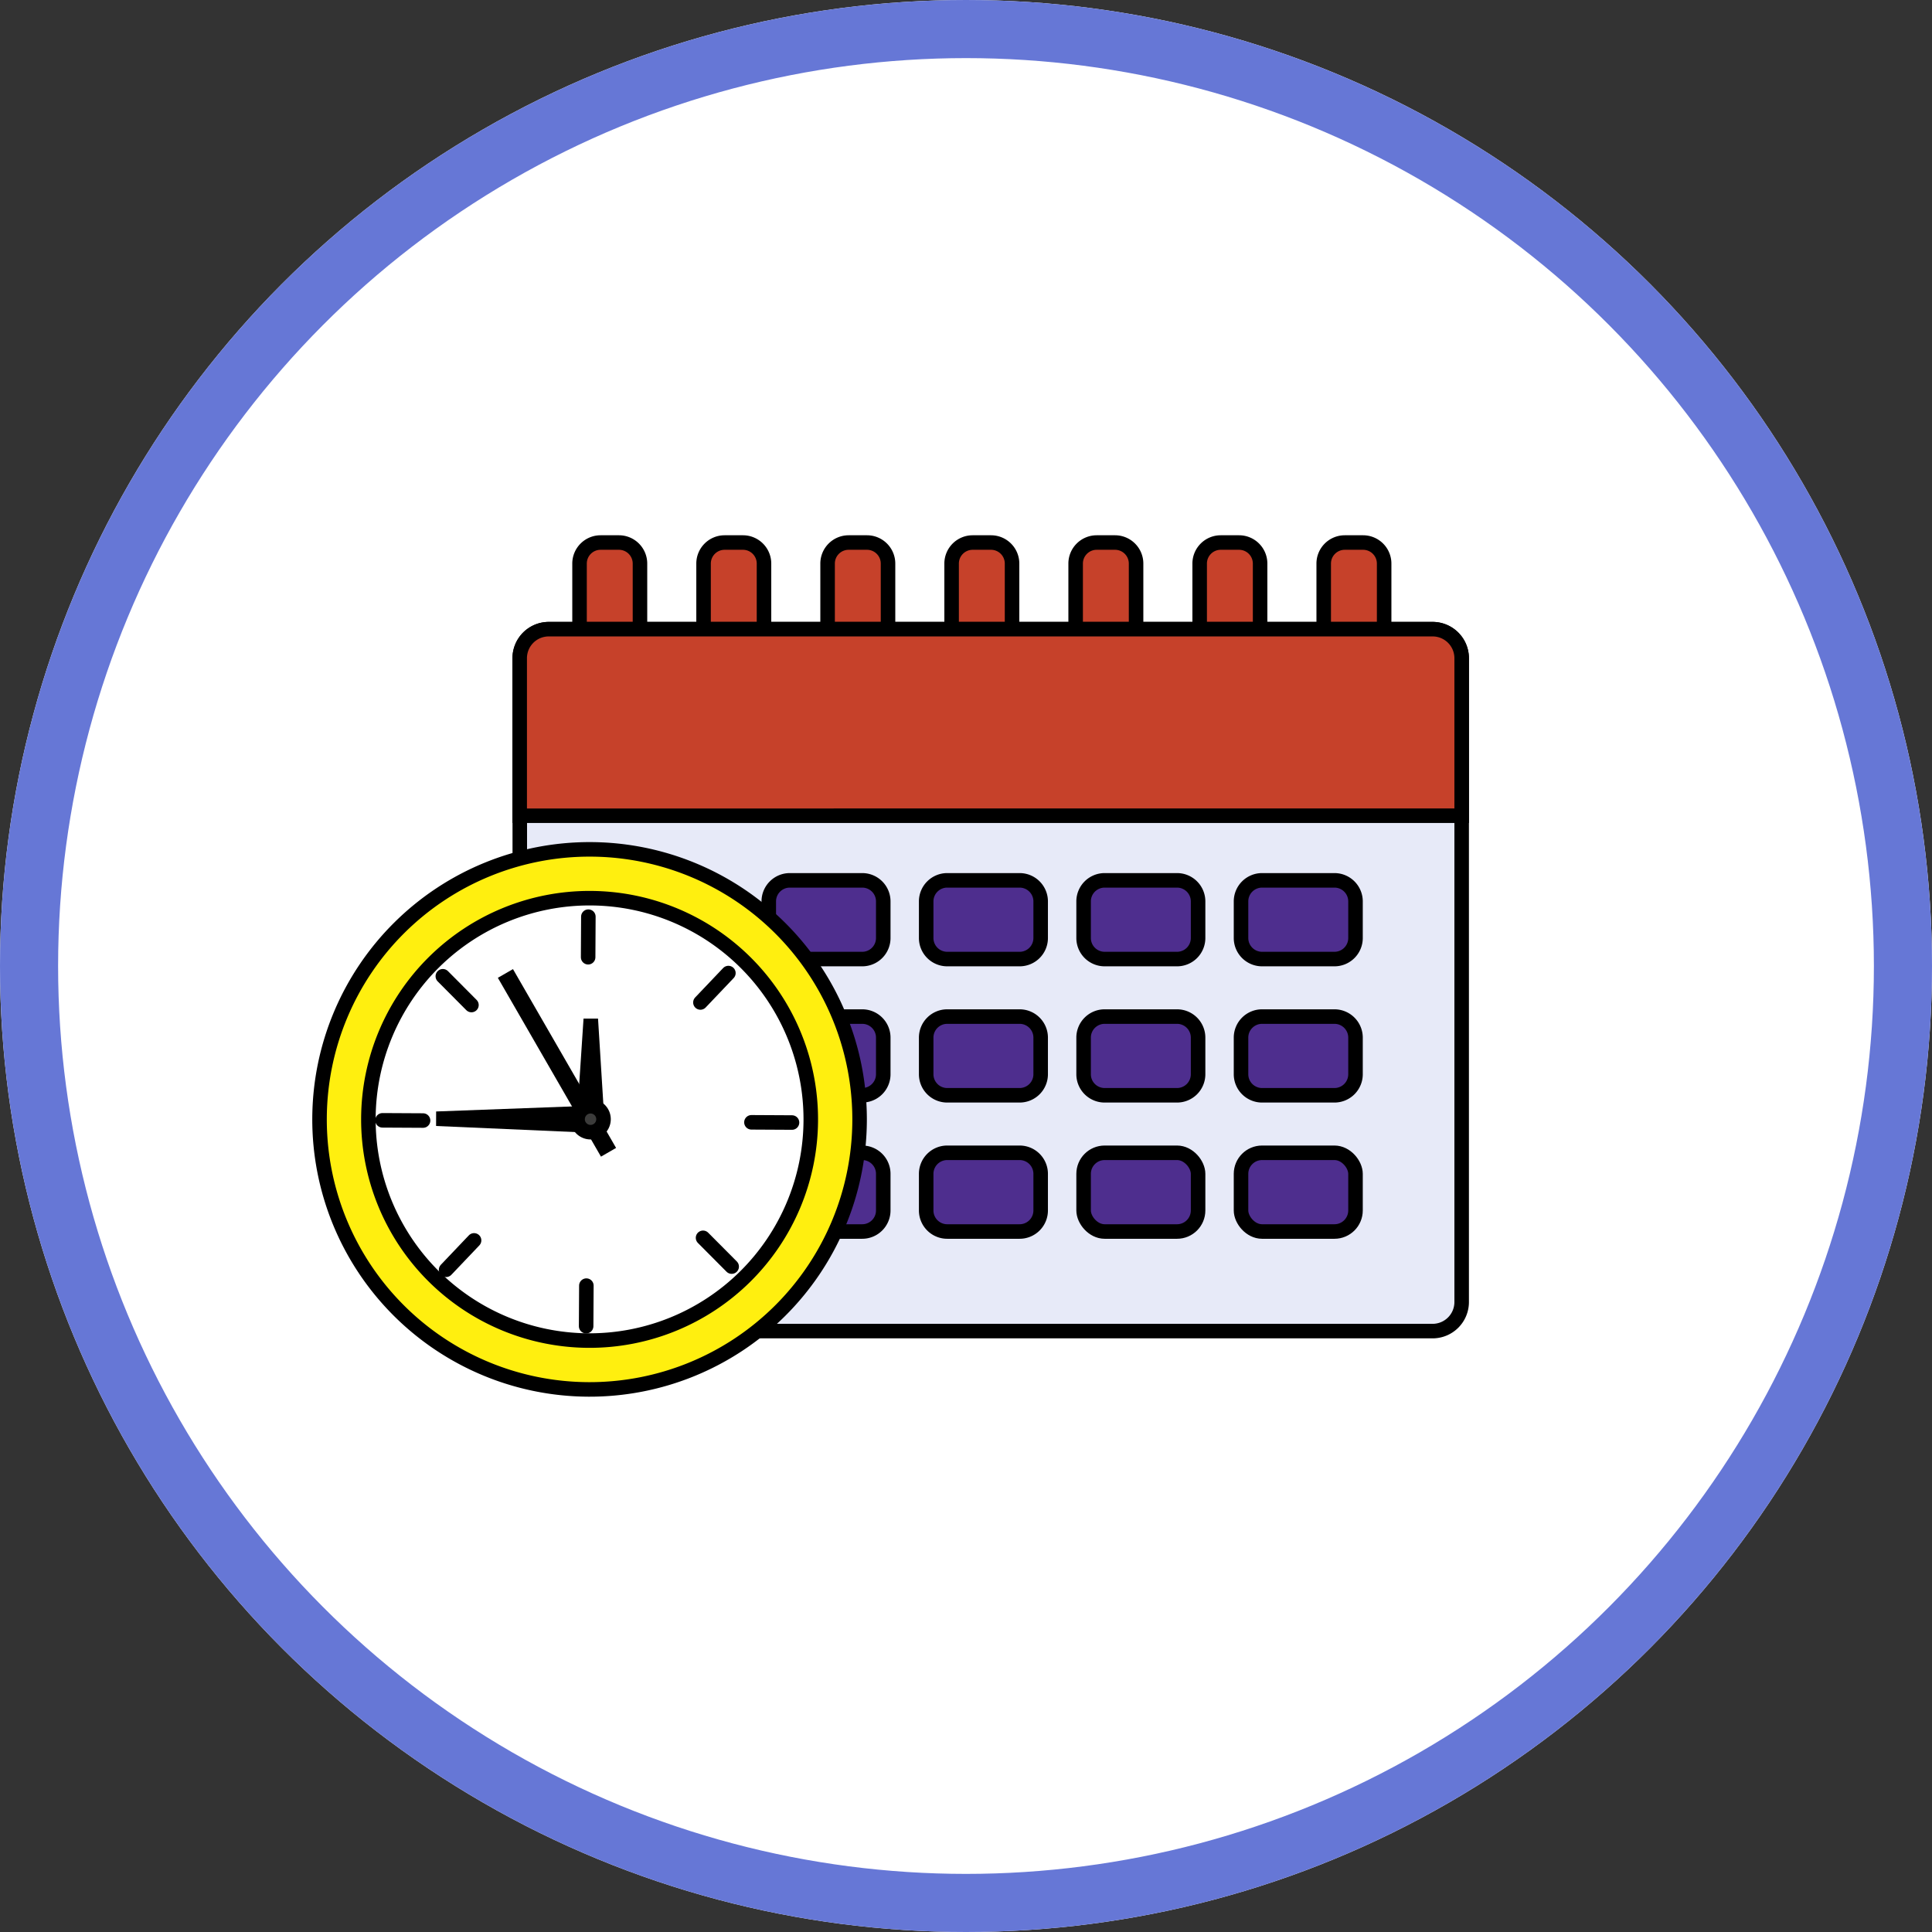 <svg xmlns="http://www.w3.org/2000/svg" width="133" height="133" viewBox="0 0 133 133">
  <rect x="0" y="0" width="133" height="133" fill="#333333" stroke="none"/>
  <g id="Grupo_152982" data-name="Grupo 152982" transform="translate(-1088.001 -3633)">
    <g id="Elipse_20137" data-name="Elipse 20137" transform="translate(1088.001 3633)" fill="#fff" stroke="#6677d6" stroke-width="4">
      <circle cx="66.5" cy="66.5" r="66.5" stroke="none"/>
      <circle cx="66.5" cy="66.5" r="64.5" fill="none"/>
    </g>
    <g id="Grupo_152217" data-name="Grupo 152217" transform="translate(996.039 3584.776)">
      <g id="Grupo_152216" data-name="Grupo 152216" transform="translate(113.96 85.572)">
        <g id="Grupo_152204" data-name="Grupo 152204" transform="translate(13.784)">
          <g id="Grupo_152203" data-name="Grupo 152203">
            <g id="Grupo_152202" data-name="Grupo 152202">
              <g id="Grupo_152198" data-name="Grupo 152198" transform="translate(4.114)">
                <g id="Grupo_152197" data-name="Grupo 152197">
                  <path id="Rectángulo_44805" data-name="Rectángulo 44805" d="M1.449,0H2.711A1.449,1.449,0,0,1,4.16,1.449V7.527A1.448,1.448,0,0,1,2.712,8.976H1.449A1.449,1.449,0,0,1,0,7.526V1.449A1.449,1.449,0,0,1,1.449,0Z" fill="#c6412a" stroke="#000" stroke-width="1"/>
                  <path id="Rectángulo_44806" data-name="Rectángulo 44806" d="M1.449,0H2.711A1.449,1.449,0,0,1,4.16,1.449V7.527A1.448,1.448,0,0,1,2.712,8.976H1.449A1.449,1.449,0,0,1,0,7.526V1.449A1.449,1.449,0,0,1,1.449,0Z" transform="translate(8.538)" fill="#c6412a" stroke="#000" stroke-width="1"/>
                  <path id="Rectángulo_44807" data-name="Rectángulo 44807" d="M1.449,0H2.711A1.449,1.449,0,0,1,4.16,1.449V7.527A1.448,1.448,0,0,1,2.712,8.976H1.449A1.449,1.449,0,0,1,0,7.526V1.449A1.449,1.449,0,0,1,1.449,0Z" transform="translate(17.076)" fill="#c6412a" stroke="#000" stroke-width="1"/>
                  <path id="Rectángulo_44808" data-name="Rectángulo 44808" d="M1.449,0H2.712A1.448,1.448,0,0,1,4.16,1.448V7.527A1.448,1.448,0,0,1,2.712,8.976H1.449A1.449,1.449,0,0,1,0,7.526V1.449A1.449,1.449,0,0,1,1.449,0Z" transform="translate(25.614)" fill="#c6412a" stroke="#000" stroke-width="1"/>
                  <path id="Rectángulo_44809" data-name="Rectángulo 44809" d="M1.449,0H2.711A1.449,1.449,0,0,1,4.16,1.449V7.527A1.448,1.448,0,0,1,2.712,8.976H1.448A1.448,1.448,0,0,1,0,7.527V1.449A1.449,1.449,0,0,1,1.449,0Z" transform="translate(34.152)" fill="#c6412a" stroke="#000" stroke-width="1"/>
                  <path id="Rectángulo_44810" data-name="Rectángulo 44810" d="M1.449,0H2.711A1.449,1.449,0,0,1,4.16,1.449V7.527A1.448,1.448,0,0,1,2.712,8.976H1.449A1.449,1.449,0,0,1,0,7.526V1.449A1.449,1.449,0,0,1,1.449,0Z" transform="translate(42.69)" fill="#c6412a" stroke="#000" stroke-width="1"/>
                  <path id="Rectángulo_44811" data-name="Rectángulo 44811" d="M1.449,0H2.711A1.449,1.449,0,0,1,4.16,1.449V7.527A1.448,1.448,0,0,1,2.712,8.976H1.449A1.449,1.449,0,0,1,0,7.526V1.449A1.449,1.449,0,0,1,1.449,0Z" transform="translate(51.229)" fill="#c6412a" stroke="#000" stroke-width="1"/>
                </g>
              </g>
              <path id="Trazado_210817" data-name="Trazado 210817" d="M2,0H62.84a2,2,0,0,1,2,2V46.32a2,2,0,0,1-2,2H2a2,2,0,0,1-2-2V2A2,2,0,0,1,2,0Z" transform="translate(0 5.965)" fill="#e7eaf8" stroke="#000" stroke-width="1"/>
              <path id="Trazado_205317" data-name="Trazado 205317" d="M4344.9,1465.511v-10.844a2,2,0,0,0-2-2h-60.846a2,2,0,0,0-2,2v10.844Z" transform="translate(-4280.06 -1446.703)" fill="#c6412a" stroke="#000" stroke-width="1"/>
              <g id="Grupo_152199" data-name="Grupo 152199" transform="translate(6.304 23.256)">
                <path id="Rectángulo_44813" data-name="Rectángulo 44813" d="M1.449,0H6.432A1.448,1.448,0,0,1,7.881,1.448V3.97A1.448,1.448,0,0,1,6.433,5.418H1.448A1.448,1.448,0,0,1,0,3.97V1.449A1.449,1.449,0,0,1,1.449,0Z" fill="#4e2e8e" stroke="#000" stroke-width="1"/>
                <path id="Rectángulo_44814" data-name="Rectángulo 44814" d="M1.449,0H6.433A1.448,1.448,0,0,1,7.881,1.448V3.97A1.448,1.448,0,0,1,6.433,5.418H1.448A1.448,1.448,0,0,1,0,3.97V1.449A1.449,1.449,0,0,1,1.449,0Z" transform="translate(10.837)" fill="#4e2e8e" stroke="#000" stroke-width="1"/>
                <path id="Rectángulo_44815" data-name="Rectángulo 44815" d="M1.449,0H6.432A1.449,1.449,0,0,1,7.881,1.449V3.97A1.448,1.448,0,0,1,6.433,5.418H1.448A1.448,1.448,0,0,1,0,3.97V1.449A1.449,1.449,0,0,1,1.449,0Z" transform="translate(21.673)" fill="#4e2e8e" stroke="#000" stroke-width="1"/>
                <path id="Rectángulo_44816" data-name="Rectángulo 44816" d="M1.449,0H6.432A1.449,1.449,0,0,1,7.881,1.449V3.97A1.448,1.448,0,0,1,6.433,5.418H1.449A1.449,1.449,0,0,1,0,3.969V1.449A1.449,1.449,0,0,1,1.449,0Z" transform="translate(32.51)" fill="#4e2e8e" stroke="#000" stroke-width="1"/>
                <path id="Rectángulo_44817" data-name="Rectángulo 44817" d="M1.449,0H6.432A1.449,1.449,0,0,1,7.881,1.449V3.97A1.448,1.448,0,0,1,6.433,5.418H1.449A1.449,1.449,0,0,1,0,3.969V1.449A1.449,1.449,0,0,1,1.449,0Z" transform="translate(43.347)" fill="#4e2e8e" stroke="#000" stroke-width="1"/>
              </g>
              <g id="Grupo_152200" data-name="Grupo 152200" transform="translate(6.304 32.634)">
                <path id="Rectángulo_44818" data-name="Rectángulo 44818" d="M1.448,0H6.432A1.448,1.448,0,0,1,7.881,1.448V3.969A1.449,1.449,0,0,1,6.432,5.418H1.448A1.448,1.448,0,0,1,0,3.97V1.448A1.448,1.448,0,0,1,1.448,0Z" fill="#4e2e8e" stroke="#000" stroke-width="1"/>
                <path id="Rectángulo_44819" data-name="Rectángulo 44819" d="M1.448,0H6.433A1.448,1.448,0,0,1,7.881,1.448V3.969A1.449,1.449,0,0,1,6.432,5.418H1.448A1.448,1.448,0,0,1,0,3.97V1.448A1.448,1.448,0,0,1,1.448,0Z" transform="translate(10.837)" fill="#4e2e8e" stroke="#000" stroke-width="1"/>
                <path id="Rectángulo_44820" data-name="Rectángulo 44820" d="M1.448,0H6.432A1.449,1.449,0,0,1,7.881,1.449v2.52A1.449,1.449,0,0,1,6.432,5.418H1.448A1.448,1.448,0,0,1,0,3.97V1.448A1.448,1.448,0,0,1,1.448,0Z" transform="translate(21.673)" fill="#4e2e8e" stroke="#000" stroke-width="1"/>
                <path id="Rectángulo_44821" data-name="Rectángulo 44821" d="M1.448,0H6.432A1.449,1.449,0,0,1,7.881,1.449v2.52A1.449,1.449,0,0,1,6.432,5.418H1.449A1.449,1.449,0,0,1,0,3.969V1.448A1.448,1.448,0,0,1,1.448,0Z" transform="translate(32.51)" fill="#4e2e8e" stroke="#000" stroke-width="1"/>
                <path id="Rectángulo_44822" data-name="Rectángulo 44822" d="M1.448,0H6.432A1.449,1.449,0,0,1,7.881,1.449v2.52A1.449,1.449,0,0,1,6.432,5.418H1.449A1.449,1.449,0,0,1,0,3.969V1.448A1.448,1.448,0,0,1,1.448,0Z" transform="translate(43.347)" fill="#4e2e8e" stroke="#000" stroke-width="1"/>
              </g>
              <g id="Grupo_152201" data-name="Grupo 152201" transform="translate(6.304 42.011)">
                <path id="Rectángulo_44823" data-name="Rectángulo 44823" d="M1.449,0H6.432A1.448,1.448,0,0,1,7.881,1.448V3.97A1.449,1.449,0,0,1,6.432,5.419H1.448A1.448,1.448,0,0,1,0,3.971V1.449A1.449,1.449,0,0,1,1.449,0Z" fill="#4e2e8e" stroke="#000" stroke-width="1"/>
                <path id="Rectángulo_44824" data-name="Rectángulo 44824" d="M1.449,0H6.433A1.448,1.448,0,0,1,7.881,1.448V3.97A1.449,1.449,0,0,1,6.432,5.419H1.448A1.448,1.448,0,0,1,0,3.971V1.449A1.449,1.449,0,0,1,1.449,0Z" transform="translate(10.837)" fill="#4e2e8e" stroke="#000" stroke-width="1"/>
                <path id="Rectángulo_44825" data-name="Rectángulo 44825" d="M1.449,0H6.432A1.449,1.449,0,0,1,7.881,1.449V3.97A1.449,1.449,0,0,1,6.432,5.419H1.448A1.448,1.448,0,0,1,0,3.971V1.449A1.449,1.449,0,0,1,1.449,0Z" transform="translate(21.673)" fill="#4e2e8e" stroke="#000" stroke-width="1"/>
                <rect id="Rectángulo_44826" data-name="Rectángulo 44826" width="7.881" height="5.419" rx="1.449" transform="translate(32.51)" fill="#4e2e8e" stroke="#000" stroke-width="1"/>
                <rect id="Rectángulo_44827" data-name="Rectángulo 44827" width="7.881" height="5.419" rx="1.449" transform="translate(43.347)" fill="#4e2e8e" stroke="#000" stroke-width="1"/>
              </g>
            </g>
          </g>
        </g>
        <g id="Grupo_152215" data-name="Grupo 152215" transform="translate(0 21.123)">
          <path id="Trazado_205318" data-name="Trazado 205318" d="M4296.963,1493.652a18.589,18.589,0,1,1-18.488-18.69A18.586,18.586,0,0,1,4296.963,1493.652Z" transform="translate(-4259.786 -1474.962)" fill="#ffef0f" stroke="#000" stroke-width="1"/>
          <path id="Trazado_205319" data-name="Trazado 205319" d="M4295.186,1495.217a15.227,15.227,0,1,1-15.145-15.311A15.226,15.226,0,0,1,4295.186,1495.217Z" transform="translate(-4261.37 -1476.545)" fill="#fff" stroke="#000" stroke-width="1"/>
          <g id="Grupo_152214" data-name="Grupo 152214" transform="translate(4.331 4.632)">
            <g id="Grupo_152213" data-name="Grupo 152213">
              <g id="Grupo_152205" data-name="Grupo 152205" transform="translate(14.159)">
                <line id="Línea_1259" data-name="Línea 1259" x1="0.015" y2="2.794" fill="none" stroke="#000" stroke-linecap="round" stroke-linejoin="round" stroke-width="1"/>
              </g>
              <g id="Grupo_152206" data-name="Grupo 152206" transform="translate(14.021 25.4)">
                <line id="Línea_1260" data-name="Línea 1260" x1="0.016" y2="2.793" fill="none" stroke="#000" stroke-linecap="round" stroke-linejoin="round" stroke-width="1"/>
              </g>
              <g id="Grupo_152207" data-name="Grupo 152207" transform="translate(0 14.021)">
                <line id="Línea_1261" data-name="Línea 1261" x2="2.795" y2="0.015" fill="none" stroke="#000" stroke-linecap="round" stroke-linejoin="round" stroke-width="1"/>
              </g>
              <g id="Grupo_152208" data-name="Grupo 152208" transform="translate(25.4 14.158)">
                <line id="Línea_1262" data-name="Línea 1262" x2="2.794" y2="0.015" fill="none" stroke="#000" stroke-linecap="round" stroke-linejoin="round" stroke-width="1"/>
              </g>
              <g id="Grupo_152209" data-name="Grupo 152209" transform="translate(4.155 4.103)">
                <line id="Línea_1263" data-name="Línea 1263" x2="1.971" y2="1.981" fill="none" stroke="#000" stroke-linecap="round" stroke-linejoin="round" stroke-width="1"/>
              </g>
              <g id="Grupo_152210" data-name="Grupo 152210" transform="translate(22.069 22.109)">
                <line id="Línea_1264" data-name="Línea 1264" x2="1.971" y2="1.981" fill="none" stroke="#000" stroke-linecap="round" stroke-linejoin="round" stroke-width="1"/>
              </g>
              <g id="Grupo_152211" data-name="Grupo 152211" transform="translate(4.381 22.286)">
                <line id="Línea_1265" data-name="Línea 1265" y1="2.024" x2="1.926" fill="none" stroke="#000" stroke-linecap="round" stroke-linejoin="round" stroke-width="1"/>
              </g>
              <g id="Grupo_152212" data-name="Grupo 152212" transform="translate(21.888 3.883)">
                <line id="Línea_1266" data-name="Línea 1266" y1="2.025" x2="1.926" fill="none" stroke="#000" stroke-linecap="round" stroke-linejoin="round" stroke-width="1"/>
              </g>
            </g>
          </g>
          <path id="Trazado_205320" data-name="Trazado 205320" d="M4287.458,1498.831l-.416-6.687-.442,6.682Z" transform="translate(-4268.37 -1480.462)" fill="#3c3c3b" stroke="#000" stroke-width="1"/>
          <path id="Trazado_205321" data-name="Trazado 205321" d="M4282.234,1501.656l-10.617.394,10.614.464Z" transform="translate(-4263.573 -1483.507)" fill="#3c3c3b" stroke="#000" stroke-width="1"/>
          <rect id="Rectángulo_44828" data-name="Rectángulo 44828" width="0.201" height="13.21" transform="translate(12.958 9.026) rotate(-29.969)" fill="#3a3f57" stroke="#000" stroke-width="1"/>
          <path id="Trazado_205322" data-name="Trazado 205322" d="M4287.7,1501.871a.893.893,0,1,1-.888-.9A.893.893,0,0,1,4287.7,1501.871Z" transform="translate(-4268.151 -1483.288)" fill="#3c3c3b" stroke="#000" stroke-width="1"/>
        </g>
      </g>
    </g>
  </g>
</svg>
